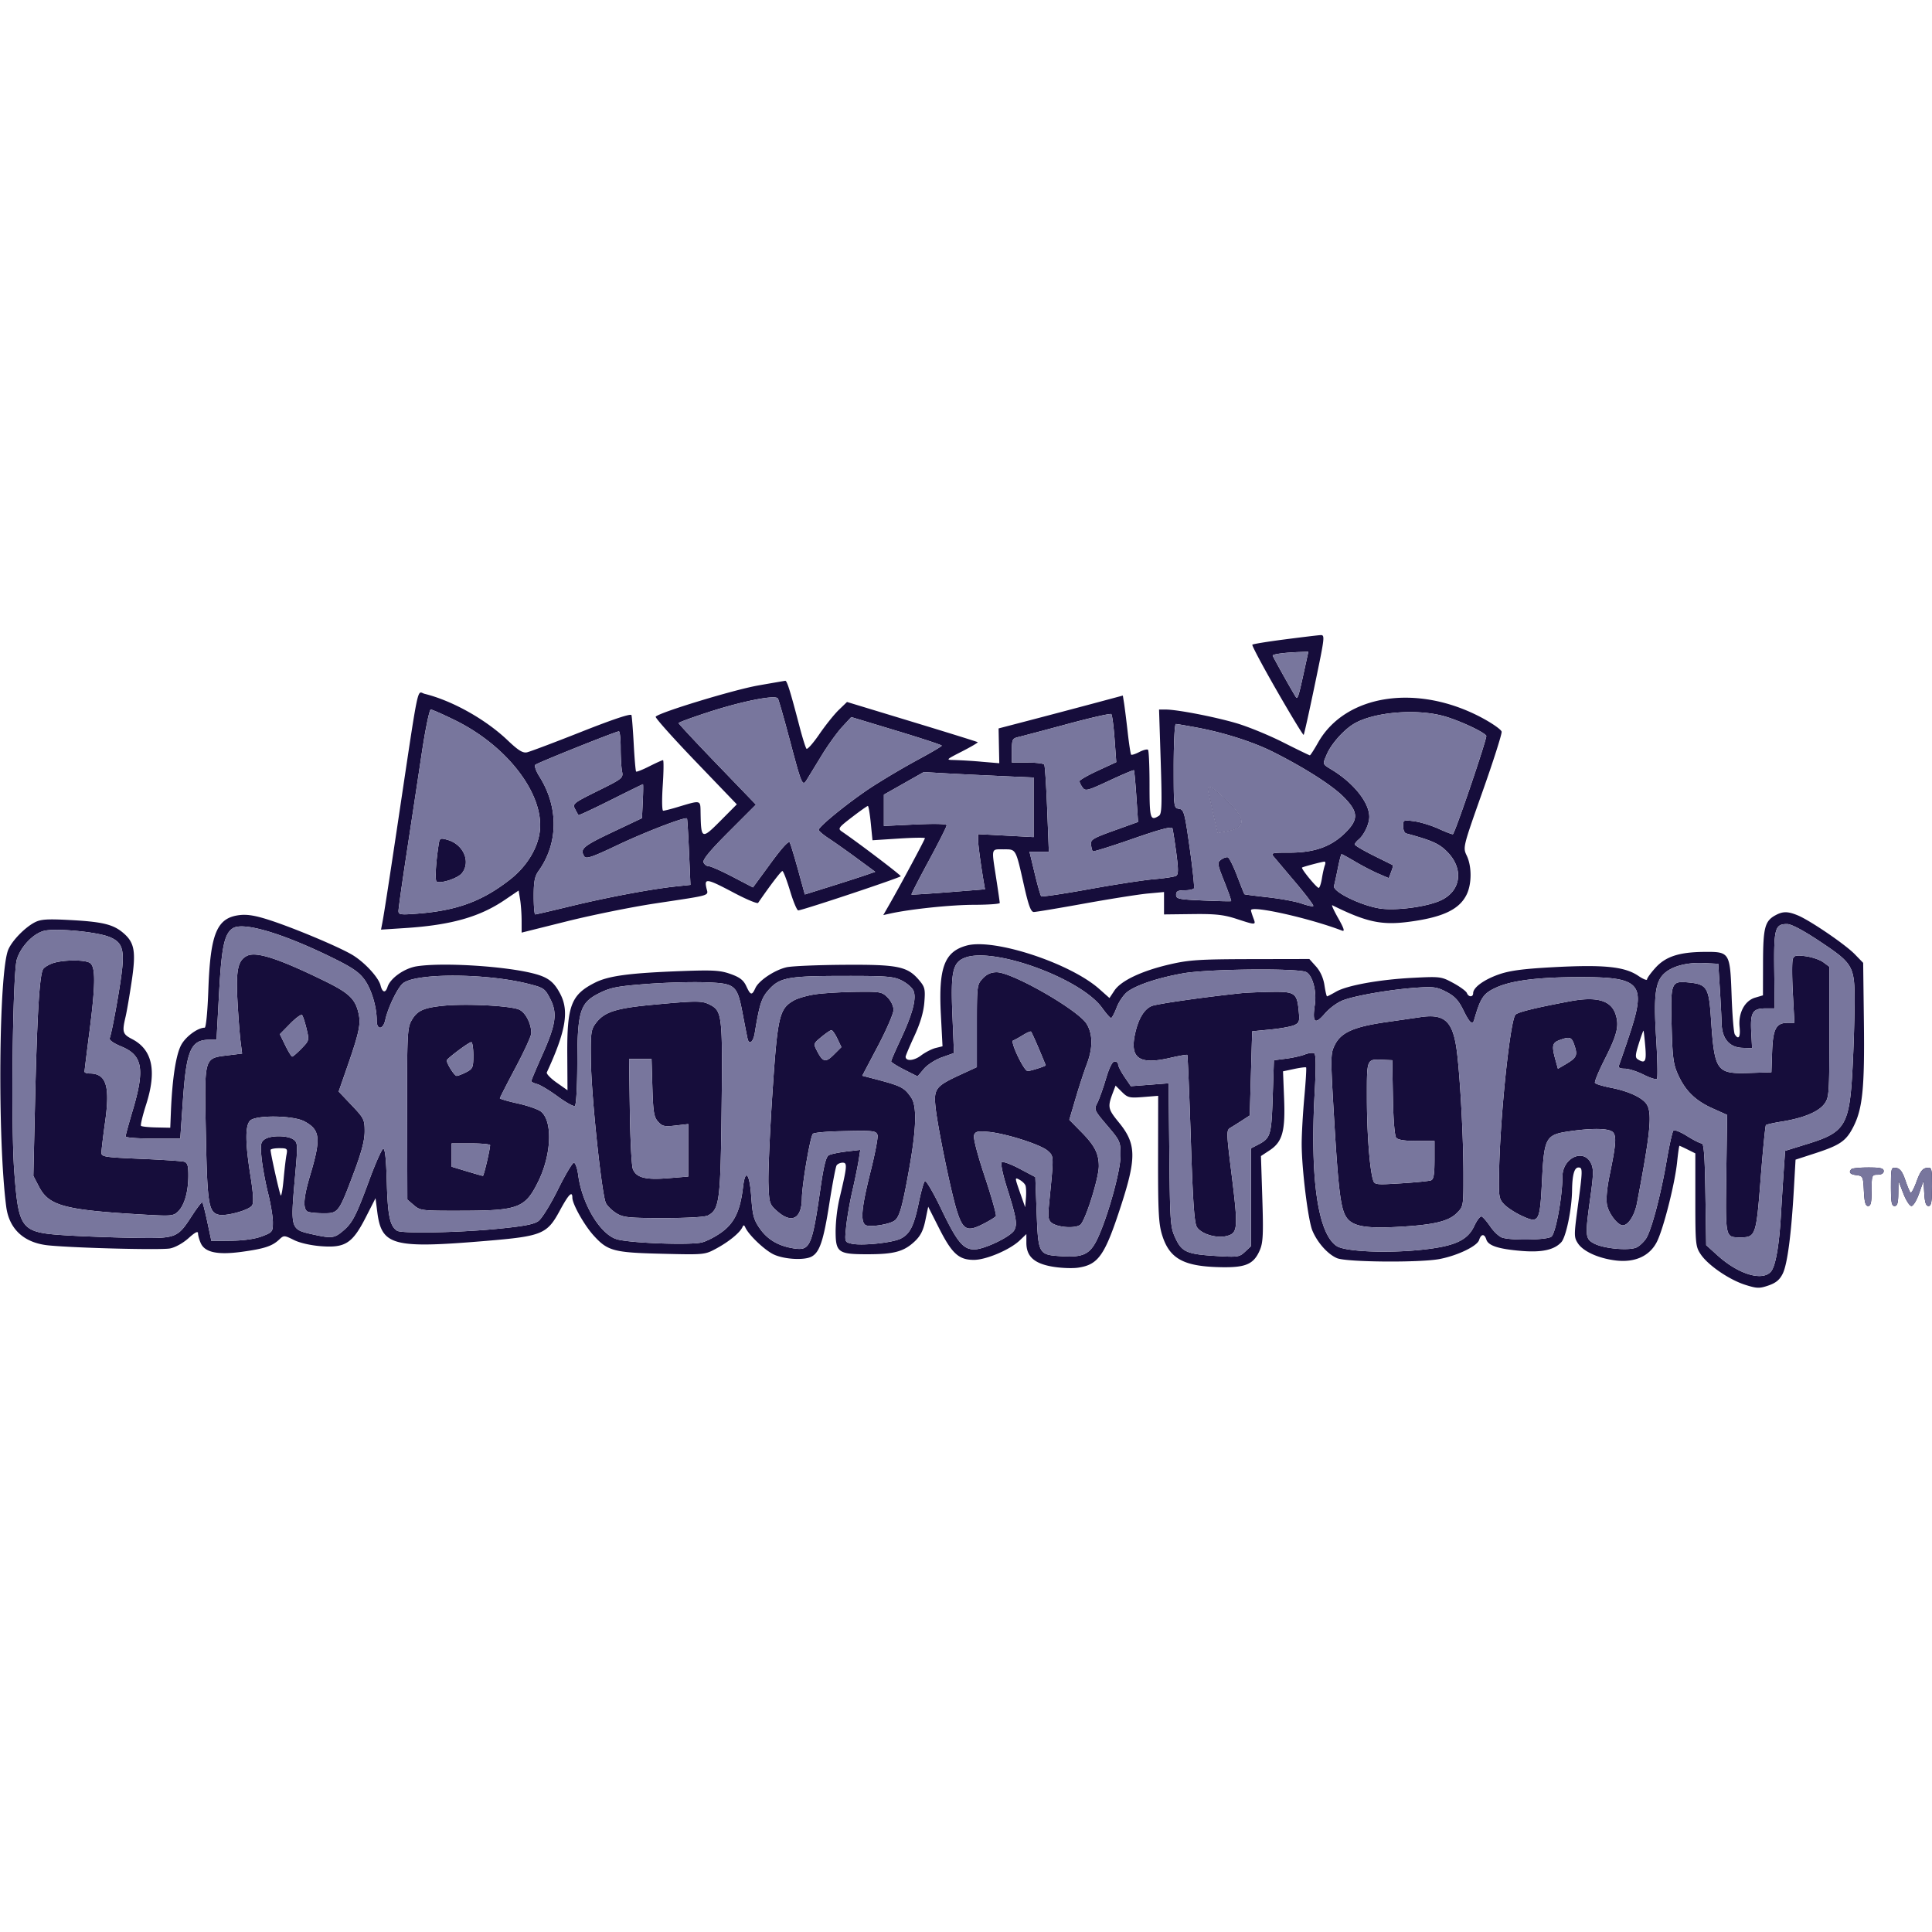 <svg xmlns="http://www.w3.org/2000/svg" width="136" height="136" fill="none">
<path fill="#160D3B" fill-rule="evenodd" d="M90.404 45.014c-1.189.154-2.2.32-2.248.367-.048.048.731 1.51 1.73 3.25 1 1.74 1.847 3.134 1.883 3.099.036-.036.392-1.635.791-3.555.715-3.433.721-3.489.366-3.465-.199.013-1.334.15-2.522.304Zm1.354 2.429c-.335 1.54-.412 1.782-.524 1.64-.14-.178-1.644-2.864-1.644-2.936 0-.097.817-.208 1.807-.246l.703-.028-.342 1.57Zm-38.393.81c-1.736.306-7.038 1.923-7.209 2.2-.046.073 1.22 1.492 2.814 3.151l2.897 3.017-1.156 1.164c-1.304 1.312-1.36 1.291-1.394-.504-.02-1.007.091-.979-1.717-.44-.421.125-.833.228-.916.229-.085.001-.099-.767-.031-1.78.066-.98.074-1.781.018-1.781-.056 0-.49.196-.964.435-.473.24-.892.405-.929.368-.037-.037-.113-.901-.167-1.92-.055-1.019-.127-1.942-.16-2.051-.04-.129-1.287.286-3.513 1.167-1.9.752-3.628 1.404-3.841 1.45-.298.064-.616-.134-1.37-.853-1.549-1.473-3.886-2.781-5.833-3.264-.565-.14-.348-1.189-1.94 9.419-.612 4.076-.93 6.127-1.038 6.686l-.095.493 1.736-.113c3.195-.21 5.205-.778 6.965-1.971l.986-.668.104.628c.057.346.105 1.012.106 1.481l.002.853 3.187-.796c1.754-.438 4.527-1 6.163-1.249 4.15-.63 3.783-.518 3.653-1.109-.152-.69.041-.655 1.944.353.882.467 1.647.785 1.7.707.856-1.244 1.616-2.241 1.709-2.241.064 0 .307.63.54 1.4.231.77.493 1.388.58 1.373.545-.09 7.213-2.316 7.21-2.407-.003-.092-2.937-2.32-4.142-3.145-.297-.204-.246-.277.71-1.011.566-.435 1.07-.791 1.118-.791.048 0 .14.543.206 1.208l.12 1.207 1.846-.119c1.015-.066 1.846-.078 1.846-.027 0 .095-1.735 3.33-2.505 4.668l-.427.745.488-.108c1.418-.313 4.275-.612 5.886-.615 1.005-.002 1.826-.06 1.825-.13-.002-.07-.115-.853-.252-1.74-.336-2.175-.371-2.035.514-2.035.902 0 .85-.093 1.454 2.587.311 1.378.478 1.824.681 1.824.148 0 1.755-.268 3.57-.597 1.816-.328 3.817-.644 4.448-.703l1.148-.106v1.577l1.997-.024c1.622-.02 2.206.044 3.103.337 1.388.452 1.385.453 1.185-.07-.09-.24-.165-.48-.165-.534 0-.37 4.108.548 6.419 1.433.202.077.125-.165-.277-.876-.306-.54-.493-.95-.416-.913 2.403 1.191 3.473 1.421 5.415 1.163 2.384-.316 3.545-.872 4.053-1.94.354-.744.353-1.968-.003-2.712-.278-.582-.277-.587 1.114-4.52.766-2.164 1.369-4.058 1.341-4.208-.029-.15-.674-.6-1.432-1.002-4.533-2.398-9.57-1.624-11.487 1.765-.28.496-.542.901-.58.901-.04 0-.896-.415-1.903-.923-1.007-.508-2.497-1.116-3.31-1.351-1.565-.453-4.14-.948-4.932-.949h-.472l.117 3.663c.098 3.06.077 3.689-.123 3.815-.612.387-.664.215-.664-2.19 0-1.291-.048-2.395-.107-2.454-.059-.058-.333.011-.61.154-.278.143-.537.228-.577.188-.04-.04-.15-.751-.243-1.582-.094-.83-.21-1.75-.256-2.044l-.086-.534-2.163.58c-1.19.318-3.158.839-4.373 1.156l-2.21.577.024 1.225.025 1.225-1.283-.108a36.464 36.464 0 0 0-1.894-.117c-.602-.008-.593-.018.553-.605.64-.328 1.137-.62 1.105-.65-.033-.03-2.117-.678-4.63-1.442l-4.571-1.389-.583.563c-.32.31-.936 1.079-1.368 1.71-.433.631-.839 1.09-.902 1.018-.064-.071-.285-.779-.492-1.572-.645-2.472-.88-3.224-.999-3.21-.063.008-.925.156-1.915.33Zm2.222 3.813c.866 3.26.896 3.33 1.23 2.784l1.036-1.695c.433-.708 1.076-1.6 1.429-1.983l.643-.695 3.187.964c1.753.53 3.186 1.002 3.183 1.049-.003.047-.76.493-1.684.99a55.842 55.842 0 0 0-3.183 1.878c-1.541.998-3.798 2.816-3.798 3.06 0 .074.325.35.722.61.398.261 1.294.895 1.991 1.408l1.268.933-.673.233c-.37.128-1.485.487-2.478.798l-1.805.565-.472-1.717c-.26-.944-.525-1.817-.589-1.94-.076-.146-.54.358-1.352 1.47l-1.238 1.69-1.431-.746c-.787-.412-1.547-.748-1.688-.748-.14 0-.303-.121-.36-.27-.073-.19.463-.837 1.792-2.167l1.895-1.897-2.721-2.823c-1.497-1.553-2.721-2.865-2.721-2.915 0-.05.943-.396 2.095-.77 2.409-.783 4.732-1.238 4.895-.96.058.099.43 1.401.827 2.895Zm-23.55-1.364c3.686 1.812 6.278 5.212 5.961 7.82-.146 1.204-.932 2.48-2.086 3.383-1.964 1.538-3.745 2.194-6.545 2.41-1.177.092-1.317.072-1.317-.192 0-.162.264-2.025.586-4.14.323-2.114.795-5.238 1.05-6.94.256-1.712.541-3.097.638-3.097.096 0 .867.34 1.713.756Zm46.421 1.308.12 1.64-1.294.597c-.712.328-1.294.664-1.294.745 0 .082.097.28.215.443.2.271.34.235 1.889-.487.92-.43 1.696-.757 1.725-.728.029.029.106.86.173 1.846l.12 1.793-1.679.603c-1.51.543-1.674.643-1.632.996.025.216.08.427.122.468.041.041 1.305-.353 2.808-.877 1.916-.669 2.752-.89 2.799-.744.037.115.157.886.269 1.714.157 1.172.156 1.532-.004 1.63-.113.07-.804.177-1.535.238-.732.06-2.802.378-4.6.705-1.798.327-3.313.552-3.365.5-.052-.052-.26-.779-.46-1.615l-.366-1.52h1.363l-.117-2.996c-.064-1.647-.157-3.06-.206-3.139-.05-.079-.582-.144-1.184-.144H71.23v-.845c0-.782.034-.853.467-.954.257-.06 1.806-.47 3.443-.912 1.636-.443 3.025-.758 3.087-.7.061.056.166.84.231 1.743Zm23.079-1.628c1.049.271 2.907 1.122 3.087 1.413.081.13-2.16 6.737-2.348 6.924-.03.03-.474-.137-.987-.372-.512-.234-1.289-.474-1.725-.534-.774-.106-.794-.097-.794.344 0 .249.096.479.212.51 1.825.496 2.309.711 2.875 1.277 1.173 1.17 1.016 2.701-.347 3.395-.87.443-2.895.753-4.167.638-1.288-.116-3.56-1.184-3.437-1.616.044-.156.167-.723.274-1.26.107-.536.223-.975.26-.975.035 0 .47.24.965.532.495.292 1.227.672 1.628.844l.728.313.17-.444c.092-.244.147-.455.121-.469l-1.365-.678c-.724-.36-1.317-.71-1.317-.78 0-.068.12-.224.266-.346.39-.322.754-1.096.754-1.6 0-.989-1.075-2.35-2.593-3.285-.733-.452-.707-.38-.403-1.104.297-.712 1.16-1.695 1.874-2.135 1.34-.827 4.286-1.105 6.269-.592Zm-17.206.848c1.887.358 3.907 1.007 5.29 1.702 2.17 1.089 4.125 2.333 4.935 3.142 1.093 1.091 1.107 1.624.066 2.62-.972.929-2.155 1.333-3.884 1.327-1.179-.004-1.293.023-1.093.262.123.147.822.975 1.554 1.84.731.866 1.293 1.61 1.247 1.656-.046.046-.414-.033-.818-.175-.404-.143-1.468-.34-2.364-.44-.896-.1-1.644-.197-1.663-.216-.019-.019-.25-.598-.514-1.288-.263-.69-.557-1.28-.653-1.311-.095-.032-.31.042-.476.163-.287.21-.275.293.226 1.551.291.731.507 1.348.48 1.37-.027.022-.91.002-1.962-.044-1.725-.075-1.912-.114-1.912-.4 0-.25.126-.318.585-.318.322 0 .623-.062.67-.137.046-.076-.087-1.354-.297-2.842-.356-2.517-.408-2.709-.755-2.76-.368-.053-.373-.096-.373-3.011 0-1.627.068-2.957.151-2.957.083 0 .785.12 1.56.266ZM43.69 52.64c0 .64.043 1.385.097 1.653.094.474.045.514-1.706 1.38-1.722.853-1.793.91-1.603 1.273.109.21.218.404.242.433.024.029 1.045-.448 2.27-1.06 1.223-.613 2.245-1.114 2.27-1.114.025 0 .02.537-.012 1.193l-.057 1.194-2.11 1c-2.044.969-2.28 1.174-1.951 1.693.127.2.542.06 2.338-.794 1.96-.932 4.779-2.014 4.891-1.878.024.029.089 1.093.144 2.365l.1 2.312-1.054.112c-1.728.185-4.807.763-7.364 1.383-1.32.32-2.448.583-2.508.583-.059 0-.107-.58-.107-1.29 0-1.024.07-1.387.346-1.773 1.396-1.956 1.414-4.498.047-6.658-.232-.368-.358-.731-.28-.809.14-.137 5.629-2.337 5.88-2.356.07-.005.127.516.127 1.157Zm26.732 1.988 2.338.103v4.195l-1.955-.105-1.955-.104.001.407c.001.36.195 1.796.411 3.045l.075.431-2.567.205c-1.412.112-2.586.186-2.609.163-.023-.024.526-1.091 1.219-2.374.693-1.281 1.26-2.405 1.26-2.497 0-.105-.809-.127-2.21-.06l-2.21.105v-2.204l1.402-.794 1.403-.795 1.53.088c.841.048 2.582.134 3.867.19Zm14.649 1.129c.043.21.207.942.365 1.627l.288 1.244.615-.114c1.386-.259 1.388-.849.009-2.159-1.117-1.06-1.398-1.192-1.277-.598Zm-54.202 3.746c-.198 1.313-.259 2.476-.133 2.554.277.17 1.487-.228 1.776-.584.65-.8.116-2.038-1.014-2.355-.526-.147-.551-.131-.63.385Zm62.394 1.401c-.057.148-.152.568-.21.933-.059.365-.16.664-.226.664-.145 0-1.257-1.358-1.172-1.43.063-.054 1.314-.388 1.566-.419.08-.01.099.104.042.252Zm31.705 3.53c-.735.407-.856.876-.862 3.334l-.006 2.298-.553.163c-.734.216-1.193 1.085-1.092 2.07.072.709-.075.93-.339.51-.073-.117-.173-1.336-.222-2.709-.11-3.075-.13-3.107-1.928-3.093-1.759.014-2.715.325-3.431 1.116-.328.361-.595.731-.595.821 0 .09-.276-.022-.612-.25-.973-.66-2.445-.805-6.103-.604-2.038.112-2.974.239-3.732.507-1.041.368-1.793.919-1.793 1.315 0 .295-.326.29-.441-.009-.049-.128-.478-.444-.954-.702-.843-.458-.913-.467-2.837-.37-2.364.12-4.654.534-5.425.98-.31.18-.592.325-.628.325-.035 0-.118-.353-.183-.786-.075-.5-.29-.978-.591-1.315l-.474-.528-4.136.008c-3.61.008-4.336.056-5.704.374-1.96.455-3.422 1.148-3.88 1.84l-.348.525-.72-.639c-2.058-1.822-7.398-3.574-9.322-3.057-1.573.423-1.999 1.548-1.828 4.835l.118 2.258-.491.122c-.27.068-.734.307-1.031.533-.49.371-1.075.414-1.075.078 0-.07.278-.728.617-1.462.415-.896.645-1.671.7-2.362.075-.925.039-1.081-.361-1.555-.826-.98-1.484-1.115-5.291-1.09-1.87.013-3.692.09-4.048.174-.845.196-1.95.933-2.191 1.46-.248.543-.339.523-.646-.137-.195-.419-.456-.62-1.105-.85-.728-.258-1.223-.288-3.434-.206-3.694.138-5.157.334-6.117.82-1.67.846-1.963 1.61-1.941 5.071l.015 2.499-.769-.541c-.422-.298-.731-.62-.687-.717 1.325-2.862 1.577-4.29.966-5.486-.455-.89-.875-1.213-1.915-1.478-2.036-.519-6.374-.787-8.195-.506-.873.134-1.87.834-2.067 1.45-.144.456-.364.411-.492-.1-.147-.581-1.157-1.667-2.023-2.173-.963-.562-3.963-1.824-5.702-2.398-1.03-.34-1.63-.446-2.178-.384-1.617.182-2.077 1.273-2.22 5.257-.053 1.522-.165 2.672-.257 2.672-.479 0-1.309.602-1.64 1.189-.378.672-.643 2.373-.74 4.75l-.044 1.103-.984-.02c-.54-.011-1.024-.062-1.075-.112-.05-.05.113-.728.362-1.507.76-2.377.44-3.86-.99-4.602-.668-.346-.712-.495-.46-1.564.088-.374.282-1.503.432-2.51.314-2.11.202-2.73-.617-3.417-.699-.587-1.459-.768-3.728-.889-1.597-.085-2.055-.055-2.475.162-.696.36-1.591 1.278-1.865 1.916-.672 1.561-.768 13.31-.148 18.098.207 1.595 1.267 2.561 2.994 2.729 1.921.187 7.881.336 8.534.214.367-.069.917-.374 1.305-.723.465-.419.67-.522.67-.338 0 .147.089.462.197.7.294.642 1.193.829 2.883.598 1.575-.215 2.134-.397 2.622-.853.341-.32.357-.32 1.051.023.424.21 1.2.384 1.948.438 1.67.12 2.176-.213 3.114-2.05l.68-1.333.124.98c.3 2.362 1.107 2.576 7.643 2.028 3.956-.332 4.308-.476 5.202-2.13.622-1.15.886-1.422.886-.912 0 .444.832 1.924 1.493 2.656.991 1.096 1.412 1.209 4.825 1.29 2.997.073 3.004.072 3.839-.382.866-.47 1.633-1.099 1.81-1.483.083-.177.124-.174.21.016.247.543 1.386 1.62 2.018 1.907.749.34 2.133.415 2.644.142.568-.303.84-1.115 1.246-3.705.217-1.385.448-2.605.514-2.712.067-.108.26-.195.429-.195.34 0 .317.25-.23 2.545a11.672 11.672 0 0 0-.266 2.222c-.003 1.558.16 1.68 2.238 1.68 1.88 0 2.563-.186 3.328-.904.41-.386.604-.768.751-1.481l.2-.961.777 1.535c.897 1.769 1.382 2.207 2.438 2.207.861 0 2.538-.711 3.228-1.37l.468-.446v.616c0 .953.546 1.453 1.83 1.675.587.102 1.404.134 1.816.073 1.437-.215 1.884-.868 3.037-4.428 1.075-3.324 1.048-4.3-.161-5.782-.798-.978-.82-1.092-.406-2.177l.163-.429.445.444c.408.407.532.437 1.5.36l1.054-.085-.007 4.431c-.005 3.72.04 4.582.285 5.37.524 1.685 1.529 2.225 4.22 2.264 1.696.025 2.245-.227 2.666-1.222.218-.516.247-1.137.167-3.613l-.096-2.99.612-.404c.9-.592 1.11-1.346 1.017-3.66l-.076-1.9.782-.166c.43-.092.81-.14.843-.107.034.034-.023.977-.125 2.096-.102 1.12-.186 2.595-.186 3.28 0 1.741.449 5.381.753 6.108.358.856 1.09 1.672 1.74 1.944.673.28 5.813.323 7.204.06 1.263-.239 2.655-.906 2.792-1.339.142-.444.375-.459.511-.03.137.429.86.663 2.461.796 1.445.12 2.323-.072 2.818-.618.332-.366.737-2.32.754-3.643.015-1.098.159-1.612.452-1.612.302 0 .299.172-.047 2.74-.275 2.043-.275 2.17.01 2.604.377.573 1.463 1.06 2.68 1.204 1.332.156 2.363-.313 2.871-1.306.459-.899 1.271-4.09 1.429-5.624.066-.63.139-1.145.164-1.145.025 0 .287.12.582.267l.536.267v3.271c0 3.123.017 3.297.387 3.845.518.767 2.012 1.787 3.137 2.141.818.257.99.262 1.628.042.527-.183.788-.4 1.004-.84.324-.661.599-2.753.779-5.917l.12-2.1 1.369-.445c1.774-.578 2.193-.868 2.706-1.879.645-1.27.792-2.744.736-7.352l-.051-4.177-.59-.607c-.668-.688-3.132-2.368-4.006-2.733-.708-.295-1.063-.296-1.591-.004Zm3.149 1.843c2.352 1.565 2.445 1.733 2.435 4.368a116.295 116.295 0 0 1-.147 4.582c-.21 3.962-.51 4.472-3.096 5.274l-1.65.512-.096 1.39c-.053.766-.141 2.156-.195 3.089-.128 2.224-.383 3.662-.714 4.03-.615.683-2.286.173-3.742-1.142l-.807-.729-.055-3.582c-.041-2.695-.107-3.582-.264-3.582-.115 0-.579-.234-1.031-.52-.452-.286-.883-.458-.958-.382-.075.076-.293 1.054-.485 2.174-.409 2.39-1.064 4.855-1.444 5.433-.147.225-.434.497-.636.605-.489.262-2.298.11-2.997-.251-.652-.336-.667-.516-.28-3.29.221-1.589.228-1.978.041-2.369-.513-1.074-2.003-.388-2.009.925-.008 1.46-.48 4.022-.783 4.243-.315.23-2.698.28-3.436.073-.219-.061-.601-.41-.85-.775-.249-.366-.531-.69-.627-.722-.096-.031-.325.268-.51.665-.472 1.015-1.369 1.426-3.648 1.673-2.46.266-5.431.141-6.035-.254-1.33-.87-1.89-4.763-1.553-10.81.101-1.811.092-2.684-.03-2.759-.097-.06-.393-.024-.658.08-.266.104-.865.238-1.332.298l-.85.109-.085 2.562c-.091 2.745-.147 2.926-1.05 3.392l-.48.248v6.888l-.42.394c-.396.371-.514.389-1.998.298-2.1-.127-2.446-.278-2.904-1.268-.353-.764-.376-1.074-.425-5.849l-.052-5.041-1.328.102-1.329.102-.447-.656c-.246-.362-.447-.754-.447-.872 0-.119-.112-.215-.248-.215-.16 0-.377.432-.614 1.23-.201.676-.475 1.442-.609 1.701-.236.458-.216.503.699 1.58.91 1.07.942 1.14.942 2.106 0 1.089-.899 4.327-1.629 5.867-.517 1.09-1.004 1.326-2.537 1.228-1.611-.102-1.63-.137-1.741-3.09l-.093-2.482-1.115-.59c-.614-.326-1.18-.528-1.258-.45-.078.079.084.861.36 1.739.68 2.153.76 2.614.53 3.041-.242.453-2.114 1.354-2.813 1.354-.784 0-1.215-.528-2.328-2.848-.555-1.16-1.074-2.042-1.153-1.963-.08.08-.27.753-.423 1.496-.343 1.66-.619 2.215-1.268 2.55-.582.3-2.806.527-3.49.355-.466-.116-.467-.121-.354-1.222.063-.608.258-1.73.435-2.494.176-.764.373-1.724.438-2.135l.117-.747-.976.115c-.538.063-1.097.181-1.244.263-.19.106-.353.75-.568 2.238-.607 4.208-.737 4.502-1.912 4.316-1.065-.168-1.828-.618-2.373-1.399-.424-.608-.51-.925-.598-2.192-.118-1.705-.424-2.074-.585-.705-.19 1.608-.58 2.458-1.43 3.105-.424.324-1.076.67-1.449.77-.759.204-4.892.063-5.947-.204-1.184-.299-2.497-2.448-2.775-4.544-.063-.475-.2-.86-.306-.857-.104.003-.611.857-1.125 1.896-.516 1.043-1.128 2.03-1.364 2.204-.325.238-1.048.374-2.975.56-2.702.262-6.67.333-6.983.124-.501-.334-.652-1.046-.718-3.398-.048-1.694-.126-2.407-.26-2.362-.104.035-.54 1.012-.966 2.17-.946 2.57-1.193 3.046-1.871 3.615-.598.502-.79.525-2.063.246-1.64-.36-1.631-.332-1.298-4.105.199-2.244.193-2.362-.115-2.587-.412-.301-1.628-.305-2.037-.006-.27.198-.3.378-.206 1.315.06.597.263 1.696.45 2.443.188.746.343 1.675.344 2.064.002.683-.025.717-.768 1-.481.184-1.292.3-2.164.312l-1.395.017-.283-1.325c-.155-.73-.315-1.358-.354-1.398-.04-.039-.37.387-.733.947-1.027 1.585-1.082 1.606-4.161 1.553-1.45-.025-3.563-.104-4.698-.175-3.186-.202-3.332-.38-3.645-4.453-.245-3.194-.117-13.99.177-14.963.267-.88 1.1-1.777 1.864-2.005.762-.228 3.766.046 4.678.426.825.344 1.007.791.88 2.16-.103 1.102-.708 4.496-.883 4.952-.053.136.254.356.832.595 1.482.614 1.654 1.58.795 4.466-.28.943-.51 1.78-.51 1.861 0 .082.866.148 1.925.148h1.925l.186-2.688c.247-3.558.56-4.268 1.874-4.268h.493l.178-3.278c.177-3.259.37-4.174.965-4.567.71-.469 3.414.32 6.862 1.998 1.522.741 2.016 1.072 2.41 1.616.492.678.862 1.914.862 2.882 0 .69.45.653.603-.051.186-.852.84-2.215 1.226-2.557.84-.743 5.806-.737 8.796.01 1.136.285 1.207.333 1.583 1.062.524 1.017.414 1.793-.565 3.982-.42.939-.763 1.755-.763 1.814 0 .058.181.151.403.207.222.056.876.448 1.453.872.577.424 1.122.726 1.211.67.093-.056.166-1.324.17-2.931.01-3.734.189-4.321 1.523-4.995.802-.405 1.267-.498 3.28-.654 1.29-.1 3.144-.157 4.119-.125 2.23.072 2.33.155 2.73 2.263.158.84.313 1.623.344 1.74.114.431.395.191.496-.425.331-2.014.475-2.467.953-3.011.793-.902 1.344-1.008 5.248-1.014 3.094-.004 3.558.032 4.138.319.36.178.733.498.83.711.239.522-.052 1.633-.9 3.443-.368.782-.668 1.476-.668 1.541 0 .066.419.33.93.589l.931.47.443-.525c.248-.295.81-.655 1.28-.822l.84-.297-.112-2.72c-.124-3.011.022-3.663.892-3.993 2.035-.773 8.162 1.47 9.643 3.527.285.397.57.722.633.722.062 0 .245-.343.405-.762.16-.418.512-.918.781-1.11.68-.483 2.193-.978 3.904-1.278 1.76-.309 8.115-.37 8.65-.084.455.242.747 1.36.605 2.307-.189 1.255.006 1.43.696.626.342-.398.897-.804 1.313-.958.906-.335 3.334-.75 5.128-.877 1.218-.086 1.458-.053 2.129.298.585.306.854.596 1.19 1.285.434.889.646 1.078.76.68.451-1.568.651-1.862 1.551-2.273 1.1-.503 2.981-.736 5.943-.737 4.274 0 4.647.455 3.407 4.155a94.256 94.256 0 0 1-.713 2.079c-.058.14.078.212.408.212.272 0 .869.189 1.327.42.457.231.883.365.945.297.062-.068.036-1.367-.058-2.887-.193-3.108-.055-4.046.68-4.623.593-.465 1.585-.698 2.723-.639l.971.05.107 1.698c.059.933.117 2.055.128 2.493.027 1.084.549 1.695 1.473 1.726l.672.022-.06-1.149c-.072-1.369.099-1.65 1.004-1.65h.647l-.031-2.686c-.033-2.946.052-3.253.905-3.253.299 0 1.139.446 2.317 1.23ZM17.394 67.281c-.649.317-.795.998-.678 3.163.058 1.09.156 2.373.216 2.85l.11.87-.97.12c-1.735.216-1.687.049-1.58 5.505.096 4.944.19 5.54.891 5.716.522.131 2.15-.316 2.36-.647.125-.197.091-.812-.115-2.113-.368-2.319-.375-3.506-.021-3.86.406-.405 3.024-.372 3.816.05 1.126.598 1.189 1.196.4 3.828-.474 1.583-.517 2.393-.134 2.54.148.057.643.103 1.1.103 1.026 0 1.064-.05 2.106-2.82.556-1.477.775-2.307.775-2.94 0-.835-.05-.934-.915-1.845l-.915-.964.59-1.696c.81-2.325.964-2.998.838-3.667-.213-1.122-.638-1.547-2.417-2.418-3.234-1.58-4.805-2.092-5.457-1.775Zm108.809.22c-.062.162-.062 1.24 0 2.398l.112 2.103h-.486c-.802 0-1.028.426-1.084 2.041l-.05 1.437-1.546.049c-2.34.073-2.459-.098-2.713-3.903-.142-2.114-.288-2.344-1.569-2.467-1.235-.118-1.276-.014-1.196 3.052.058 2.238.12 2.706.452 3.439.518 1.143 1.225 1.832 2.439 2.376l1.014.454-.056 4.147c-.061 4.556-.08 4.468.975 4.473 1.094.005 1.131-.1 1.445-4.14.157-2.02.324-3.713.37-3.76.047-.046.555-.16 1.131-.252 1.501-.241 2.565-.681 2.976-1.232.343-.459.358-.668.358-5.071v-4.593l-.425-.315c-.234-.173-.787-.363-1.229-.423-.67-.09-.823-.059-.918.187Zm-122.4.274c-.292.084-.63.273-.75.418-.27.325-.443 3.15-.594 9.747l-.111 4.836.398.763c.708 1.356 1.801 1.644 7.474 1.967 1.851.106 1.998.09 2.327-.237.442-.442.71-1.392.712-2.524 0-.692-.063-.898-.297-.967-.163-.048-1.54-.14-3.06-.204-2.518-.107-2.762-.145-2.762-.428 0-.17.118-1.158.263-2.196.353-2.523.073-3.385-1.102-3.385-.193 0-.351-.057-.351-.127s.153-1.311.34-2.757c.447-3.466.45-4.68.011-4.915-.394-.21-1.757-.205-2.497.009Zm65.374 1.104c-.403.43-.412.504-.412 3.34v2.9l-1.13.52c-1.749.805-1.904.997-1.788 2.217.124 1.32 1.07 5.954 1.495 7.326.432 1.397.724 1.556 1.833.995.462-.234.882-.491.932-.572.05-.08-.302-1.329-.783-2.774-.528-1.588-.827-2.747-.756-2.93.098-.256.263-.292 1.007-.225 1.242.112 3.724.908 4.195 1.345.422.393.42.285.08 3.711-.09.906-.06 1.15.165 1.336.406.336 1.658.429 2.03.15.355-.266 1.305-3.274 1.305-4.131 0-.878-.29-1.447-1.218-2.389l-.858-.872.443-1.503c.243-.827.596-1.905.783-2.396.44-1.154.435-2.137-.012-2.86-.605-.976-5.231-3.628-6.33-3.628-.393 0-.696.136-.981.44Zm-11.686 1.1c-.59.076-1.317.278-1.615.449-1.026.589-1.142 1.095-1.504 6.548-.181 2.724-.306 5.588-.278 6.365.049 1.355.074 1.435.606 1.91 1.027.915 1.732.554 1.748-.894.011-.985.59-4.369.777-4.546.082-.078.953-.16 1.935-.181 2.342-.053 2.496-.038 2.61.26.054.139-.166 1.303-.489 2.587-.624 2.484-.722 3.458-.378 3.743.246.203 1.742-.023 2.097-.318.33-.273.532-1.004 1.003-3.635.508-2.839.551-4.41.137-5.01-.5-.723-.686-.816-2.723-1.346l-.718-.187 1.1-2.087c.606-1.148 1.1-2.295 1.1-2.548 0-.262-.179-.639-.417-.876-.392-.392-.521-.415-2.167-.395-.963.012-2.233.084-2.824.16Zm29.889-.066c-2.739.29-5.994.759-6.332.912-.53.242-.927.92-1.153 1.974-.367 1.706.314 2.168 2.459 1.672.641-.148 1.191-.244 1.223-.213.031.031.142 2.686.247 5.9.144 4.444.247 5.931.427 6.217.32.506 1.426.826 2.147.62.743-.21.767-.563.292-4.381-.361-2.901-.365-3.056-.08-3.224.166-.098.54-.333.833-.523l.532-.346.085-2.963.085-2.962 1.275-.124c.701-.068 1.456-.204 1.678-.303.365-.162.396-.26.323-1.016-.121-1.264-.267-1.361-1.98-1.33-.806.015-1.734.056-2.061.09Zm23.12.573c-2.441.46-3.631.753-3.819.94-.369.368-1.062 6.92-1.15 10.868-.044 1.944-.024 2.086.341 2.475.212.227.764.59 1.226.806 1.243.58 1.302.478 1.451-2.481.152-3.036.255-3.218 1.951-3.461 1.666-.24 2.814-.207 3.057.086.239.287.189.891-.248 2.995-.191.92-.26 1.7-.186 2.097.116.616.752 1.443 1.109 1.443.389 0 .836-.695 1-1.554.927-4.851 1.073-6.249.718-6.91-.261-.488-1.251-.963-2.526-1.214-.584-.114-1.101-.27-1.148-.346-.047-.076.255-.81.67-1.632.899-1.777 1.048-2.39.779-3.206-.324-.978-1.333-1.262-3.225-.906Zm-64.647.252c-2.547.241-3.345.509-3.937 1.321-.316.433-.348.7-.321 2.63.036 2.547.77 9.47 1.062 10.015.113.21.448.529.746.71.478.291.869.33 3.316.33 1.662.001 2.91-.072 3.116-.182.814-.434.887-1.012.961-7.502.075-6.603.043-6.887-.832-7.339-.553-.285-.939-.283-4.11.017Zm-14.658.061c-1.418.144-1.852.352-2.251 1.08-.27.495-.298 1.123-.285 6.555l.015 6.008.462.397c.447.384.56.397 3.386.39 3.994-.01 4.458-.191 5.388-2.101.917-1.886 1-4.212.172-4.88-.195-.158-.926-.414-1.623-.569-.698-.155-1.27-.32-1.27-.367 0-.047.498-1.022 1.106-2.165.608-1.143 1.105-2.23 1.105-2.417 0-.657-.383-1.42-.826-1.647-.55-.281-3.742-.45-5.38-.284Zm-9.62 1.61c.2.821.196.838-.35 1.4-.303.312-.598.568-.655.568-.056 0-.275-.355-.487-.789L19.7 72.8l.725-.737c.399-.406.776-.68.837-.61.062.069.204.5.315.957Zm78.385-.805a547.8 547.8 0 0 1-2.35.34c-2.319.332-3.218.732-3.656 1.627-.3.611-.301.814-.037 5.26.294 4.94.456 6.241.851 6.844.415.631 1.3.808 3.483.697 2.61-.133 3.697-.38 4.293-.975.474-.472.476-.484.473-2.735-.003-2.91-.28-7.676-.53-9.108-.304-1.74-.897-2.198-2.527-1.95ZM58.942 73.11l.286.6-.526.524c-.582.581-.774.543-1.178-.237-.273-.525-.27-.532.298-1.003.315-.26.631-.476.703-.479.072-.002.26.265.416.595Zm14.185.71c.266.628.483 1.155.483 1.172 0 .061-1.076.403-1.27.403-.258 0-1.248-2.073-1.025-2.149.093-.032.4-.2.68-.373.28-.174.541-.288.58-.255.039.034.287.575.552 1.202Zm42.689-.164c.093 1.076-.005 1.243-.53.911-.188-.12-.175-.31.073-1.098.166-.525.316-.936.333-.914.018.023.073.518.124 1.101Zm-4.974-.036c.224.677.14.845-.66 1.313l-.514.301-.178-.64c-.269-.969-.223-1.19.287-1.377.747-.272.855-.231 1.065.403Zm-77.522.668c0 .857-.039.949-.502 1.188-.276.142-.58.259-.675.259-.152 0-.693-.85-.693-1.087 0-.127 1.555-1.289 1.724-1.289.08 0 .146.418.146.929Zm12.604 2.277c.052 1.728.11 2.073.4 2.394.298.328.453.362 1.233.27l.893-.104v3.696l-1.403.116c-1.607.134-2.267-.038-2.5-.653-.087-.227-.182-2.061-.21-4.075l-.052-3.662H45.864l.06 2.018Zm52.128.685c.028 1.578.12 2.707.233 2.842.124.148.61.224 1.44.224h1.255v1.339c0 1.005-.061 1.362-.243 1.432-.134.052-1.082.147-2.107.211-1.773.112-1.868.101-1.972-.225-.241-.759-.436-3.323-.437-5.757-.001-2.857-.041-2.766 1.189-2.71l.595.026.047 2.618Zm-63.55 3.363c-.022.377-.443 2.163-.51 2.16-.042-.001-.555-.147-1.14-.323l-1.062-.322V80.486h1.36c.748 0 1.356.058 1.352.128Zm-14.335.678c-.05.257-.14 1.025-.202 1.707-.061.682-.151 1.201-.2 1.153-.076-.076-.7-2.856-.719-3.199-.003-.07.268-.127.602-.127.572 0 .603.028.52.466Zm110.166 1.004c-.226.226-.103.375.354.427.448.052.47.098.518 1.115.038.79.114 1.06.298 1.06.19 0 .247-.252.247-1.103 0-1.063.015-1.103.425-1.103.264 0 .425-.096.425-.254 0-.2-.233-.255-1.077-.255-.592 0-1.128.051-1.19.113Zm2.777 1.233c0 1.104.049 1.369.255 1.369.193 0 .257-.216.264-.89l.008-.892.344.891c.188.49.446.89.572.89.126 0 .369-.4.541-.89l.311-.89.051.89c.037.641.121.89.298.89.194 0 .246-.286.246-1.368 0-1.322-.013-1.367-.381-1.315-.288.04-.46.273-.703.95-.178.493-.37.85-.427.794-.057-.056-.225-.46-.373-.896-.196-.578-.369-.809-.637-.848-.353-.052-.369.007-.369 1.315Zm-60.924-.08c.047.124.062.52.033.88l-.054.654-.372-1.06c-.363-1.039-.364-1.057-.033-.88.187.099.378.282.426.406Z" clip-rule="evenodd"/><path fill="#78769D" fill-rule="evenodd" d="M32.037 50.702c3.686 1.812 6.278 5.212 5.961 7.82-.146 1.204-.932 2.48-2.086 3.383-1.964 1.538-3.745 2.194-6.545 2.41-1.177.092-1.317.072-1.317-.192 0-.162.264-2.025.586-4.14.323-2.114.795-5.238 1.05-6.94.256-1.712.541-3.097.638-3.097.096 0 .867.34 1.713.756Zm-1.3 11.355c-.127-.078-.066-1.24.132-2.554.078-.516.103-.532.629-.385 1.13.317 1.664 1.555 1.014 2.355-.289.356-1.5.754-1.776.584Z" clip-rule="evenodd"/><path fill="#78769D" d="M43.69 52.64c0 .64.043 1.385.097 1.653.094.474.045.514-1.706 1.38-1.722.853-1.793.91-1.603 1.273.109.21.218.404.242.433.024.029 1.045-.448 2.27-1.06 1.223-.613 2.245-1.114 2.27-1.114.025 0 .02.537-.012 1.193l-.057 1.194-2.11 1c-2.044.969-2.28 1.174-1.951 1.693.127.2.542.06 2.338-.794 1.96-.932 4.779-2.014 4.891-1.878.024.029.089 1.093.144 2.365l.1 2.312-1.054.112c-1.728.185-4.807.763-7.364 1.383-1.32.32-2.448.583-2.508.583-.059 0-.107-.58-.107-1.29 0-1.024.07-1.387.346-1.773 1.396-1.956 1.414-4.498.047-6.658-.232-.368-.358-.731-.28-.809.14-.137 5.629-2.337 5.88-2.356.07-.005.127.516.127 1.157ZM55.587 52.066c.866 3.26.896 3.33 1.23 2.784l1.036-1.695c.433-.708 1.076-1.6 1.429-1.983l.643-.695 3.187.964c1.753.53 3.186 1.002 3.183 1.049-.003.047-.76.493-1.684.99a55.842 55.842 0 0 0-3.183 1.878c-1.541.998-3.798 2.816-3.798 3.06 0 .074.325.35.722.61.398.261 1.294.895 1.991 1.408l1.268.933-.673.233c-.37.128-1.485.487-2.478.798l-1.805.565-.472-1.717c-.26-.944-.525-1.817-.589-1.94-.076-.146-.54.358-1.352 1.47l-1.238 1.69-1.431-.746c-.787-.412-1.547-.748-1.688-.748-.14 0-.303-.121-.36-.27-.073-.19.463-.837 1.792-2.167l1.895-1.897-2.721-2.823c-1.497-1.553-2.721-2.865-2.721-2.915 0-.05.943-.396 2.095-.77 2.409-.783 4.732-1.238 4.895-.96.058.099.43 1.401.827 2.895Z"/><path fill="#78769D" d="m70.422 54.628 2.338.103v4.195l-1.955-.105-1.955-.104.001.407c.001.36.195 1.796.411 3.045l.075.431-2.567.205c-1.412.112-2.586.186-2.609.163-.023-.024.526-1.091 1.219-2.374.693-1.281 1.26-2.405 1.26-2.497 0-.105-.809-.127-2.21-.06l-2.21.105v-2.204l1.402-.794 1.403-.795 1.53.088c.841.048 2.582.134 3.867.19Z"/><path fill="#78769D" d="m78.458 52.01.12 1.64-1.294.597c-.712.328-1.294.664-1.294.745 0 .082.097.28.215.443.2.271.34.235 1.889-.487.92-.43 1.696-.757 1.725-.728.029.029.106.86.173 1.846l.12 1.793-1.679.603c-1.51.543-1.674.643-1.632.996.025.216.08.427.122.468.041.041 1.305-.353 2.808-.877 1.916-.669 2.752-.89 2.799-.744.037.115.157.886.269 1.714.157 1.172.156 1.532-.004 1.63-.113.07-.804.177-1.535.238-.732.06-2.802.378-4.6.705-1.798.327-3.313.552-3.365.5-.052-.052-.26-.779-.46-1.615l-.366-1.52h1.363l-.117-2.996c-.064-1.647-.157-3.06-.206-3.139-.05-.079-.582-.144-1.184-.144H71.23v-.845c0-.782.034-.853.467-.954.257-.06 1.806-.47 3.443-.912 1.636-.443 3.025-.758 3.087-.7.061.056.166.84.231 1.743Z"/><path fill="#78769D" fill-rule="evenodd" d="M84.331 51.23c1.887.358 3.907 1.007 5.29 1.702 2.17 1.089 4.125 2.333 4.935 3.142 1.093 1.091 1.107 1.624.066 2.62-.972.929-2.155 1.333-3.884 1.327-1.179-.004-1.293.023-1.093.262.123.147.822.975 1.554 1.84.731.866 1.293 1.61 1.247 1.656-.046.046-.414-.033-.818-.175-.404-.143-1.468-.34-2.364-.44-.896-.1-1.644-.197-1.663-.216-.019-.019-.25-.598-.514-1.288-.263-.69-.557-1.28-.653-1.311-.095-.032-.31.042-.476.163-.287.21-.275.293.226 1.551.291.731.507 1.348.48 1.37-.027.022-.91.002-1.962-.044-1.725-.075-1.912-.114-1.912-.4 0-.25.126-.318.585-.318.322 0 .623-.062.67-.137.046-.076-.087-1.354-.297-2.842-.356-2.517-.408-2.709-.755-2.76-.368-.053-.373-.096-.373-3.011 0-1.627.068-2.957.151-2.957.083 0 .785.12 1.56.266Zm1.105 6.154c-.158-.685-.322-1.417-.365-1.627-.12-.594.16-.462 1.277.598 1.38 1.31 1.377 1.9-.009 2.159l-.615.114-.288-1.245Z" clip-rule="evenodd"/><path fill="#78769D" d="M101.537 50.382c1.049.271 2.907 1.122 3.087 1.413.081.13-2.16 6.737-2.348 6.924-.03.03-.474-.137-.987-.372-.512-.234-1.289-.474-1.725-.534-.774-.106-.794-.097-.794.344 0 .249.096.479.212.51 1.825.496 2.309.711 2.875 1.277 1.173 1.17 1.016 2.701-.347 3.395-.87.443-2.895.753-4.167.638-1.288-.116-3.56-1.184-3.437-1.616.044-.156.167-.723.274-1.26.107-.536.223-.975.26-.975.035 0 .47.24.965.532.495.292 1.227.672 1.628.844l.728.313.17-.444c.092-.244.147-.455.121-.469l-1.365-.678c-.724-.36-1.317-.71-1.317-.78 0-.068.12-.224.266-.346.39-.322.754-1.096.754-1.6 0-.989-1.075-2.35-2.593-3.285-.042-.026-.083-.05-.12-.074-.295-.18-.438-.267-.474-.387-.034-.112.025-.252.14-.524l.03-.071.003-.007.017-.04c.299-.713 1.162-1.696 1.875-2.136 1.34-.827 4.286-1.105 6.269-.592ZM91.758 47.443c-.335 1.54-.412 1.782-.524 1.64-.14-.178-1.644-2.864-1.644-2.936 0-.097.817-.208 1.807-.246l.703-.028-.342 1.57Z"/><path fill="#78769D" fill-rule="evenodd" d="M128.117 66.276c2.352 1.566 2.445 1.734 2.435 4.37a116.295 116.295 0 0 1-.147 4.58c-.21 3.963-.51 4.473-3.096 5.275l-1.65.512-.096 1.39c-.053.766-.141 2.156-.195 3.089-.128 2.224-.383 3.662-.714 4.03-.615.683-2.286.173-3.742-1.142l-.807-.729-.055-3.582c-.041-2.695-.107-3.582-.264-3.582-.115 0-.579-.234-1.031-.52-.452-.286-.883-.458-.958-.382-.075.076-.293 1.054-.485 2.174-.409 2.39-1.064 4.855-1.444 5.433-.147.225-.434.497-.636.605-.489.262-2.298.11-2.997-.251-.652-.336-.667-.516-.28-3.29.221-1.589.228-1.978.041-2.369-.513-1.074-2.003-.388-2.009.925-.008 1.46-.48 4.022-.783 4.243-.315.23-2.698.28-3.436.073-.219-.061-.601-.41-.85-.775-.249-.366-.531-.69-.627-.722-.096-.031-.325.268-.51.665-.472 1.015-1.369 1.426-3.648 1.673-2.46.266-5.431.141-6.035-.254-1.33-.87-1.89-4.763-1.553-10.81.101-1.811.092-2.684-.03-2.759-.097-.06-.393-.024-.658.08-.266.104-.865.238-1.332.298l-.85.109-.085 2.562c-.091 2.745-.147 2.926-1.05 3.392l-.48.248v6.888l-.42.394c-.396.371-.514.389-1.998.298-2.1-.127-2.446-.278-2.904-1.268-.353-.764-.376-1.074-.425-5.849l-.052-5.041-1.328.102-1.329.102-.447-.656c-.246-.362-.447-.754-.447-.872 0-.119-.112-.215-.248-.215-.16 0-.377.432-.614 1.23-.201.676-.475 1.442-.609 1.701-.236.458-.216.503.699 1.58.91 1.07.942 1.14.942 2.106 0 1.089-.899 4.327-1.629 5.867-.517 1.09-1.004 1.326-2.537 1.228-1.611-.102-1.63-.137-1.741-3.09l-.093-2.482-1.115-.59c-.614-.326-1.18-.528-1.258-.45-.078.079.084.861.36 1.739.68 2.153.76 2.614.53 3.041-.242.453-2.114 1.354-2.813 1.354-.784 0-1.215-.528-2.328-2.848-.555-1.16-1.074-2.042-1.153-1.963-.08.08-.27.753-.423 1.496-.343 1.66-.619 2.215-1.268 2.55-.582.3-2.806.527-3.49.355-.466-.116-.467-.121-.354-1.222.063-.608.258-1.73.435-2.494.176-.764.373-1.724.438-2.135l.117-.747-.976.115c-.538.063-1.097.181-1.244.263-.19.106-.353.75-.568 2.238-.607 4.208-.737 4.502-1.912 4.316-1.065-.168-1.828-.618-2.373-1.399-.424-.608-.51-.925-.598-2.192-.118-1.705-.424-2.074-.585-.705-.19 1.608-.58 2.458-1.43 3.105-.424.324-1.076.67-1.449.77-.759.204-4.892.063-5.947-.204-1.184-.299-2.497-2.448-2.775-4.544-.063-.475-.2-.86-.306-.857-.104.003-.611.857-1.125 1.896-.516 1.043-1.128 2.03-1.364 2.204-.325.238-1.048.374-2.975.56-2.702.262-6.67.333-6.983.124-.501-.334-.652-1.046-.718-3.398-.048-1.694-.126-2.407-.26-2.362-.104.035-.54 1.012-.966 2.17-.946 2.57-1.193 3.046-1.871 3.615-.598.502-.79.525-2.063.246-1.64-.36-1.631-.332-1.298-4.105.199-2.244.193-2.362-.115-2.587-.412-.301-1.628-.305-2.037-.006-.27.198-.3.378-.206 1.315.06.597.263 1.696.45 2.443.188.746.343 1.675.344 2.064.002.683-.025.717-.768 1-.481.184-1.292.3-2.164.312l-1.395.017-.283-1.325c-.155-.73-.315-1.358-.354-1.398-.04-.039-.37.387-.733.947-1.027 1.585-1.082 1.606-4.161 1.553-1.45-.025-3.563-.104-4.698-.175-3.186-.202-3.332-.38-3.645-4.453-.245-3.194-.117-13.99.177-14.963.267-.88 1.1-1.777 1.864-2.005.762-.228 3.766.046 4.678.426.825.344 1.007.791.88 2.16-.103 1.102-.708 4.496-.883 4.952-.053.136.254.356.832.595 1.482.614 1.654 1.58.795 4.466-.28.943-.51 1.78-.51 1.861 0 .082.866.148 1.925.148h1.925l.186-2.688c.247-3.558.56-4.268 1.874-4.268h.493l.178-3.278c.177-3.259.37-4.174.965-4.567.71-.469 3.414.32 6.862 1.998 1.522.741 2.016 1.072 2.41 1.616.492.678.862 1.914.862 2.882 0 .69.45.653.603-.051.186-.852.84-2.215 1.226-2.557.84-.743 5.806-.737 8.796.01 1.136.285 1.207.333 1.583 1.062.524 1.017.414 1.793-.565 3.982-.42.939-.763 1.755-.763 1.814 0 .058.181.151.403.207.222.056.876.448 1.453.872.577.424 1.122.726 1.211.67.093-.056.166-1.324.17-2.931.01-3.734.189-4.321 1.523-4.995.802-.405 1.267-.498 3.28-.654 1.29-.1 3.144-.157 4.119-.125 2.23.072 2.33.155 2.73 2.263.158.84.313 1.623.344 1.74.114.431.395.191.496-.425.331-2.014.475-2.467.953-3.011.793-.902 1.344-1.008 5.248-1.014 3.094-.004 3.558.032 4.138.319.36.178.733.498.83.711.239.522-.052 1.633-.9 3.443-.368.782-.668 1.476-.668 1.541 0 .066.419.33.93.589l.931.47.443-.525c.248-.295.81-.655 1.28-.822l.84-.297-.112-2.72c-.124-3.011.022-3.663.892-3.993 2.035-.773 8.162 1.47 9.643 3.527.285.397.57.722.633.722.062 0 .245-.343.405-.762.16-.418.512-.918.781-1.11.68-.483 2.193-.978 3.904-1.278 1.76-.309 8.115-.37 8.65-.084.455.242.747 1.36.605 2.307-.189 1.255.006 1.43.696.626.342-.398.897-.804 1.313-.958.906-.335 3.334-.75 5.128-.877 1.218-.086 1.458-.053 2.129.298.585.306.854.596 1.19 1.285.434.889.646 1.078.76.68.451-1.568.651-1.862 1.551-2.273 1.1-.503 2.981-.736 5.943-.737 4.274 0 4.647.455 3.407 4.155a94.256 94.256 0 0 1-.713 2.079c-.058.14.078.212.408.212.272 0 .869.189 1.327.42.457.231.883.365.945.297.062-.068.036-1.367-.058-2.887-.193-3.108-.055-4.046.68-4.623.593-.465 1.585-.698 2.723-.639l.971.05.107 1.698c.059.933.117 2.055.128 2.493.027 1.084.549 1.695 1.473 1.726l.672.022-.06-1.149c-.072-1.369.099-1.65 1.004-1.65h.647l-.031-2.686c-.033-2.946.052-3.253.905-3.253.299 0 1.139.446 2.317 1.23ZM16.716 70.445c-.117-2.165.03-2.846.678-3.163.652-.317 2.223.194 5.457 1.775 1.78.87 2.204 1.296 2.417 2.418.126.67-.027 1.342-.837 3.667l-.591 1.697.915.963c.866.91.915 1.01.915 1.845 0 .633-.219 1.463-.775 2.94-1.042 2.77-1.08 2.82-2.105 2.82-.458 0-.953-.046-1.101-.103-.383-.147-.34-.957.134-2.54.789-2.632.726-3.23-.4-3.829-.792-.42-3.41-.454-3.816-.048-.354.353-.347 1.54.02 3.859.207 1.301.241 1.916.116 2.113-.21.331-1.838.778-2.36.648-.702-.176-.795-.773-.891-5.717-.072-3.69-.118-4.808.397-5.212.247-.193.621-.223 1.183-.293l.97-.12-.11-.87c-.06-.477-.158-1.76-.216-2.85Zm109.487-.545c-.062-1.157-.062-2.236 0-2.398.095-.246.248-.277.918-.187.442.06.995.25 1.229.423l.425.315v4.593c0 4.403-.015 4.612-.358 5.071-.411.55-1.475.991-2.976 1.232-.576.093-1.084.206-1.131.253-.046.046-.213 1.738-.37 3.76-.314 4.04-.351 4.144-1.445 4.14l-.059-.001c-.268-.001-.462-.002-.602-.09-.37-.231-.358-1.07-.317-4.13l.003-.254.056-4.146-1.014-.454c-1.214-.544-1.921-1.233-2.439-2.376-.332-.733-.394-1.201-.452-3.44-.08-3.065-.039-3.169 1.196-3.05 1.281.122 1.427.352 1.569 2.466.254 3.805.373 3.976 2.713 3.903l1.546-.049.05-1.437c.056-1.615.282-2.041 1.084-2.041h.486l-.112-2.103ZM3.053 68.194c.12-.145.458-.334.75-.418.74-.214 2.104-.22 2.498-.009.44.234.436 1.45-.011 4.915-.187 1.446-.34 2.687-.34 2.757 0 .07.158.127.351.127 1.175 0 1.455.862 1.102 3.385-.145 1.038-.263 2.026-.263 2.196 0 .283.244.32 2.762.428 1.52.064 2.897.156 3.06.204.234.07.298.275.297.967-.001 1.132-.27 2.082-.712 2.524-.329.328-.476.343-2.327.237-5.673-.323-6.766-.611-7.474-1.967l-.398-.763.11-4.836c.152-6.597.325-9.422.594-9.747Zm65.712 4.026c0-2.836.009-2.91.412-3.34.285-.304.588-.44.982-.44 1.098 0 5.724 2.652 6.329 3.628.447.723.451 1.706.012 2.86-.187.49-.54 1.569-.783 2.396l-.443 1.503.858.872c.928.942 1.218 1.511 1.218 2.389 0 .857-.95 3.865-1.305 4.131-.372.279-1.624.186-2.03-.15-.226-.187-.256-.43-.166-1.336l.028-.277c.249-2.503.294-2.955.094-3.228a1.25 1.25 0 0 0-.167-.174l-.034-.032c-.471-.437-2.953-1.233-4.195-1.345-.744-.067-.909-.03-1.007.224-.07.184.228 1.343.756 2.931.48 1.445.833 2.693.783 2.774-.05.08-.47.338-.932.572-1.11.56-1.4.403-1.833-.995-.425-1.372-1.37-6.007-1.495-7.326-.116-1.22.04-1.412 1.788-2.217l1.13-.52v-2.9Zm-12.889-1.791c.298-.17 1.025-.373 1.615-.45.59-.076 1.861-.148 2.824-.16 1.646-.02 1.775.003 2.167.395.238.237.418.614.418.876 0 .253-.495 1.4-1.1 2.548l-1.101 2.087.718.187c2.037.53 2.224.623 2.723 1.346.414.6.371 2.171-.137 5.01-.471 2.63-.673 3.362-1.003 3.635-.355.295-1.851.521-2.097.317-.344-.284-.246-1.258.378-3.742.323-1.284.543-2.448.49-2.587-.115-.298-.269-.313-2.611-.26-.982.022-1.852.103-1.935.181-.187.177-.766 3.561-.777 4.546-.016 1.448-.721 1.809-1.748.893-.532-.474-.557-.554-.606-1.909-.028-.777.097-3.641.278-6.365.362-5.453.478-5.96 1.504-6.548Zm25.172.397c.338-.153 3.593-.622 6.332-.912.327-.034 1.255-.075 2.062-.09 1.712-.031 1.858.066 1.98 1.33.072.755.04.855-.324 1.016-.222.1-.977.235-1.678.303l-1.275.124-.085 2.963-.085 2.962-.532.346c-.293.19-.667.425-.832.523-.286.168-.282.323.079 3.224.475 3.818.451 4.17-.292 4.382-.72.205-1.826-.115-2.147-.621-.18-.286-.283-1.773-.427-6.218-.105-3.213-.216-5.868-.247-5.9-.032-.03-.582.066-1.223.214-2.145.496-2.826.034-2.459-1.672.227-1.054.623-1.733 1.153-1.974Zm25.633.601c.188-.188 1.378-.48 3.819-.94 1.892-.356 2.901-.072 3.225.906.269.816.12 1.429-.779 3.206-.415.822-.717 1.556-.67 1.632.047.076.564.232 1.148.346 1.275.25 2.265.726 2.526 1.214.355.661.209 2.059-.718 6.91-.164.86-.611 1.554-1 1.554-.357 0-.993-.827-1.109-1.443-.074-.397-.005-1.177.186-2.097.437-2.104.487-2.708.248-2.995-.243-.293-1.391-.325-3.057-.086-1.696.243-1.799.425-1.951 3.46-.149 2.96-.208 3.063-1.451 2.482-.462-.216-1.014-.579-1.226-.806-.365-.39-.385-.531-.341-2.475.088-3.948.781-10.5 1.15-10.868Zm-64.765.633c.592-.812 1.39-1.08 3.938-1.321 3.171-.3 3.557-.302 4.11-.017.875.452.907.736.832 7.34-.074 6.49-.147 7.067-.96 7.501-.206.11-1.455.183-3.117.183-2.447 0-2.838-.04-3.316-.33-.298-.182-.633-.502-.746-.711-.292-.545-1.026-7.468-1.062-10.015-.027-1.93.005-2.197.32-2.63Zm-12.972-.18c.399-.728.833-.936 2.25-1.08 1.638-.166 4.83.003 5.38.284.443.227.826.99.826 1.647 0 .186-.497 1.274-1.105 2.417-.608 1.144-1.105 2.118-1.105 2.165 0 .047.57.212 1.269.367.697.155 1.428.41 1.623.569.827.669.745 2.994-.172 4.88-.93 1.91-1.394 2.09-5.388 2.1-2.825.008-2.939-.005-3.386-.389l-.462-.397-.015-6.008c-.013-5.432.015-6.06.285-6.554Zm68.666.065a547.8 547.8 0 0 0 2.35-.34c1.63-.248 2.223.21 2.527 1.95.25 1.432.527 6.198.53 9.108.003 2.25.001 2.263-.473 2.735-.596.595-1.683.842-4.293.975-2.183.111-3.068-.066-3.483-.698-.395-.602-.557-1.903-.85-6.843-.265-4.446-.264-4.649.035-5.26.439-.895 1.338-1.295 3.657-1.627Z" clip-rule="evenodd"/><path fill="#78769D" d="M98.052 77.25c.028 1.579.12 2.708.233 2.843.124.148.61.224 1.44.224h1.255v1.339c0 1.005-.061 1.362-.243 1.432-.134.052-1.082.147-2.107.211-1.773.112-1.868.101-1.972-.225-.241-.759-.436-3.323-.437-5.757v-.261c-.002-1.59-.002-2.171.273-2.37.159-.115.409-.104.803-.085l.113.005.595.027.047 2.618ZM45.924 76.566c.052 1.728.11 2.073.4 2.394.298.328.453.362 1.233.27l.893-.104v3.696l-1.403.116c-1.607.134-2.267-.038-2.5-.653-.087-.227-.182-2.061-.21-4.075l-.052-3.662H45.864l.06 2.018Z"/><path fill="#78769D" fill-rule="evenodd" d="M85.071 55.757c.043.21.207.942.365 1.627l.288 1.244.615-.114c1.386-.259 1.388-.849.009-2.159-1.117-1.06-1.398-1.192-1.277-.598Zm45.262 26.54c-.226.225-.103.374.354.426.448.052.47.098.518 1.115.038.79.114 1.06.298 1.06.19 0 .247-.252.247-1.103 0-1.063.015-1.103.425-1.103.264 0 .425-.096.425-.254 0-.2-.233-.255-1.077-.255-.592 0-1.128.051-1.19.113Zm2.777 1.232c0 1.104.049 1.369.255 1.369.193 0 .257-.216.264-.89l.008-.892.344.891c.188.49.446.89.572.89.126 0 .369-.4.541-.89l.311-.89.051.89c.037.641.121.89.298.89.194 0 .246-.286.246-1.368 0-1.322-.013-1.367-.381-1.315-.288.04-.46.273-.703.95-.178.493-.37.85-.427.794-.057-.056-.225-.46-.373-.896-.196-.578-.369-.809-.637-.848-.353-.052-.369.007-.369 1.315Z" clip-rule="evenodd"/><path fill="#78769D" d="M21.576 72.41c.199.821.195.838-.35 1.4-.304.312-.6.568-.656.568-.056 0-.275-.355-.487-.789L19.7 72.8l.725-.737c.399-.406.776-.68.837-.61.062.069.204.5.315.957ZM33.32 74.289c0 .857-.039.949-.502 1.188-.276.142-.58.259-.675.259-.152 0-.693-.85-.693-1.087 0-.127 1.555-1.289 1.724-1.289.08 0 .146.418.146.929ZM34.502 80.614c-.022.377-.443 2.163-.51 2.16-.042-.001-.555-.147-1.14-.323l-1.062-.322V80.486h1.36c.748 0 1.356.058 1.352.128ZM58.941 73.111l.287.6-.526.524c-.582.581-.774.543-1.178-.237-.273-.525-.27-.532.298-1.003.315-.26.631-.476.703-.479.072-.002.26.265.416.595ZM73.127 73.821c.266.628.483 1.155.483 1.172 0 .061-1.076.403-1.27.403-.258 0-1.248-2.073-1.025-2.149.093-.032.4-.2.68-.373.28-.174.541-.288.58-.255.039.034.287.575.552 1.202ZM110.842 73.621c.224.677.14.845-.66 1.313l-.514.301-.178-.64c-.269-.969-.223-1.19.287-1.377.747-.272.855-.231 1.065.403Z"/>
</svg>